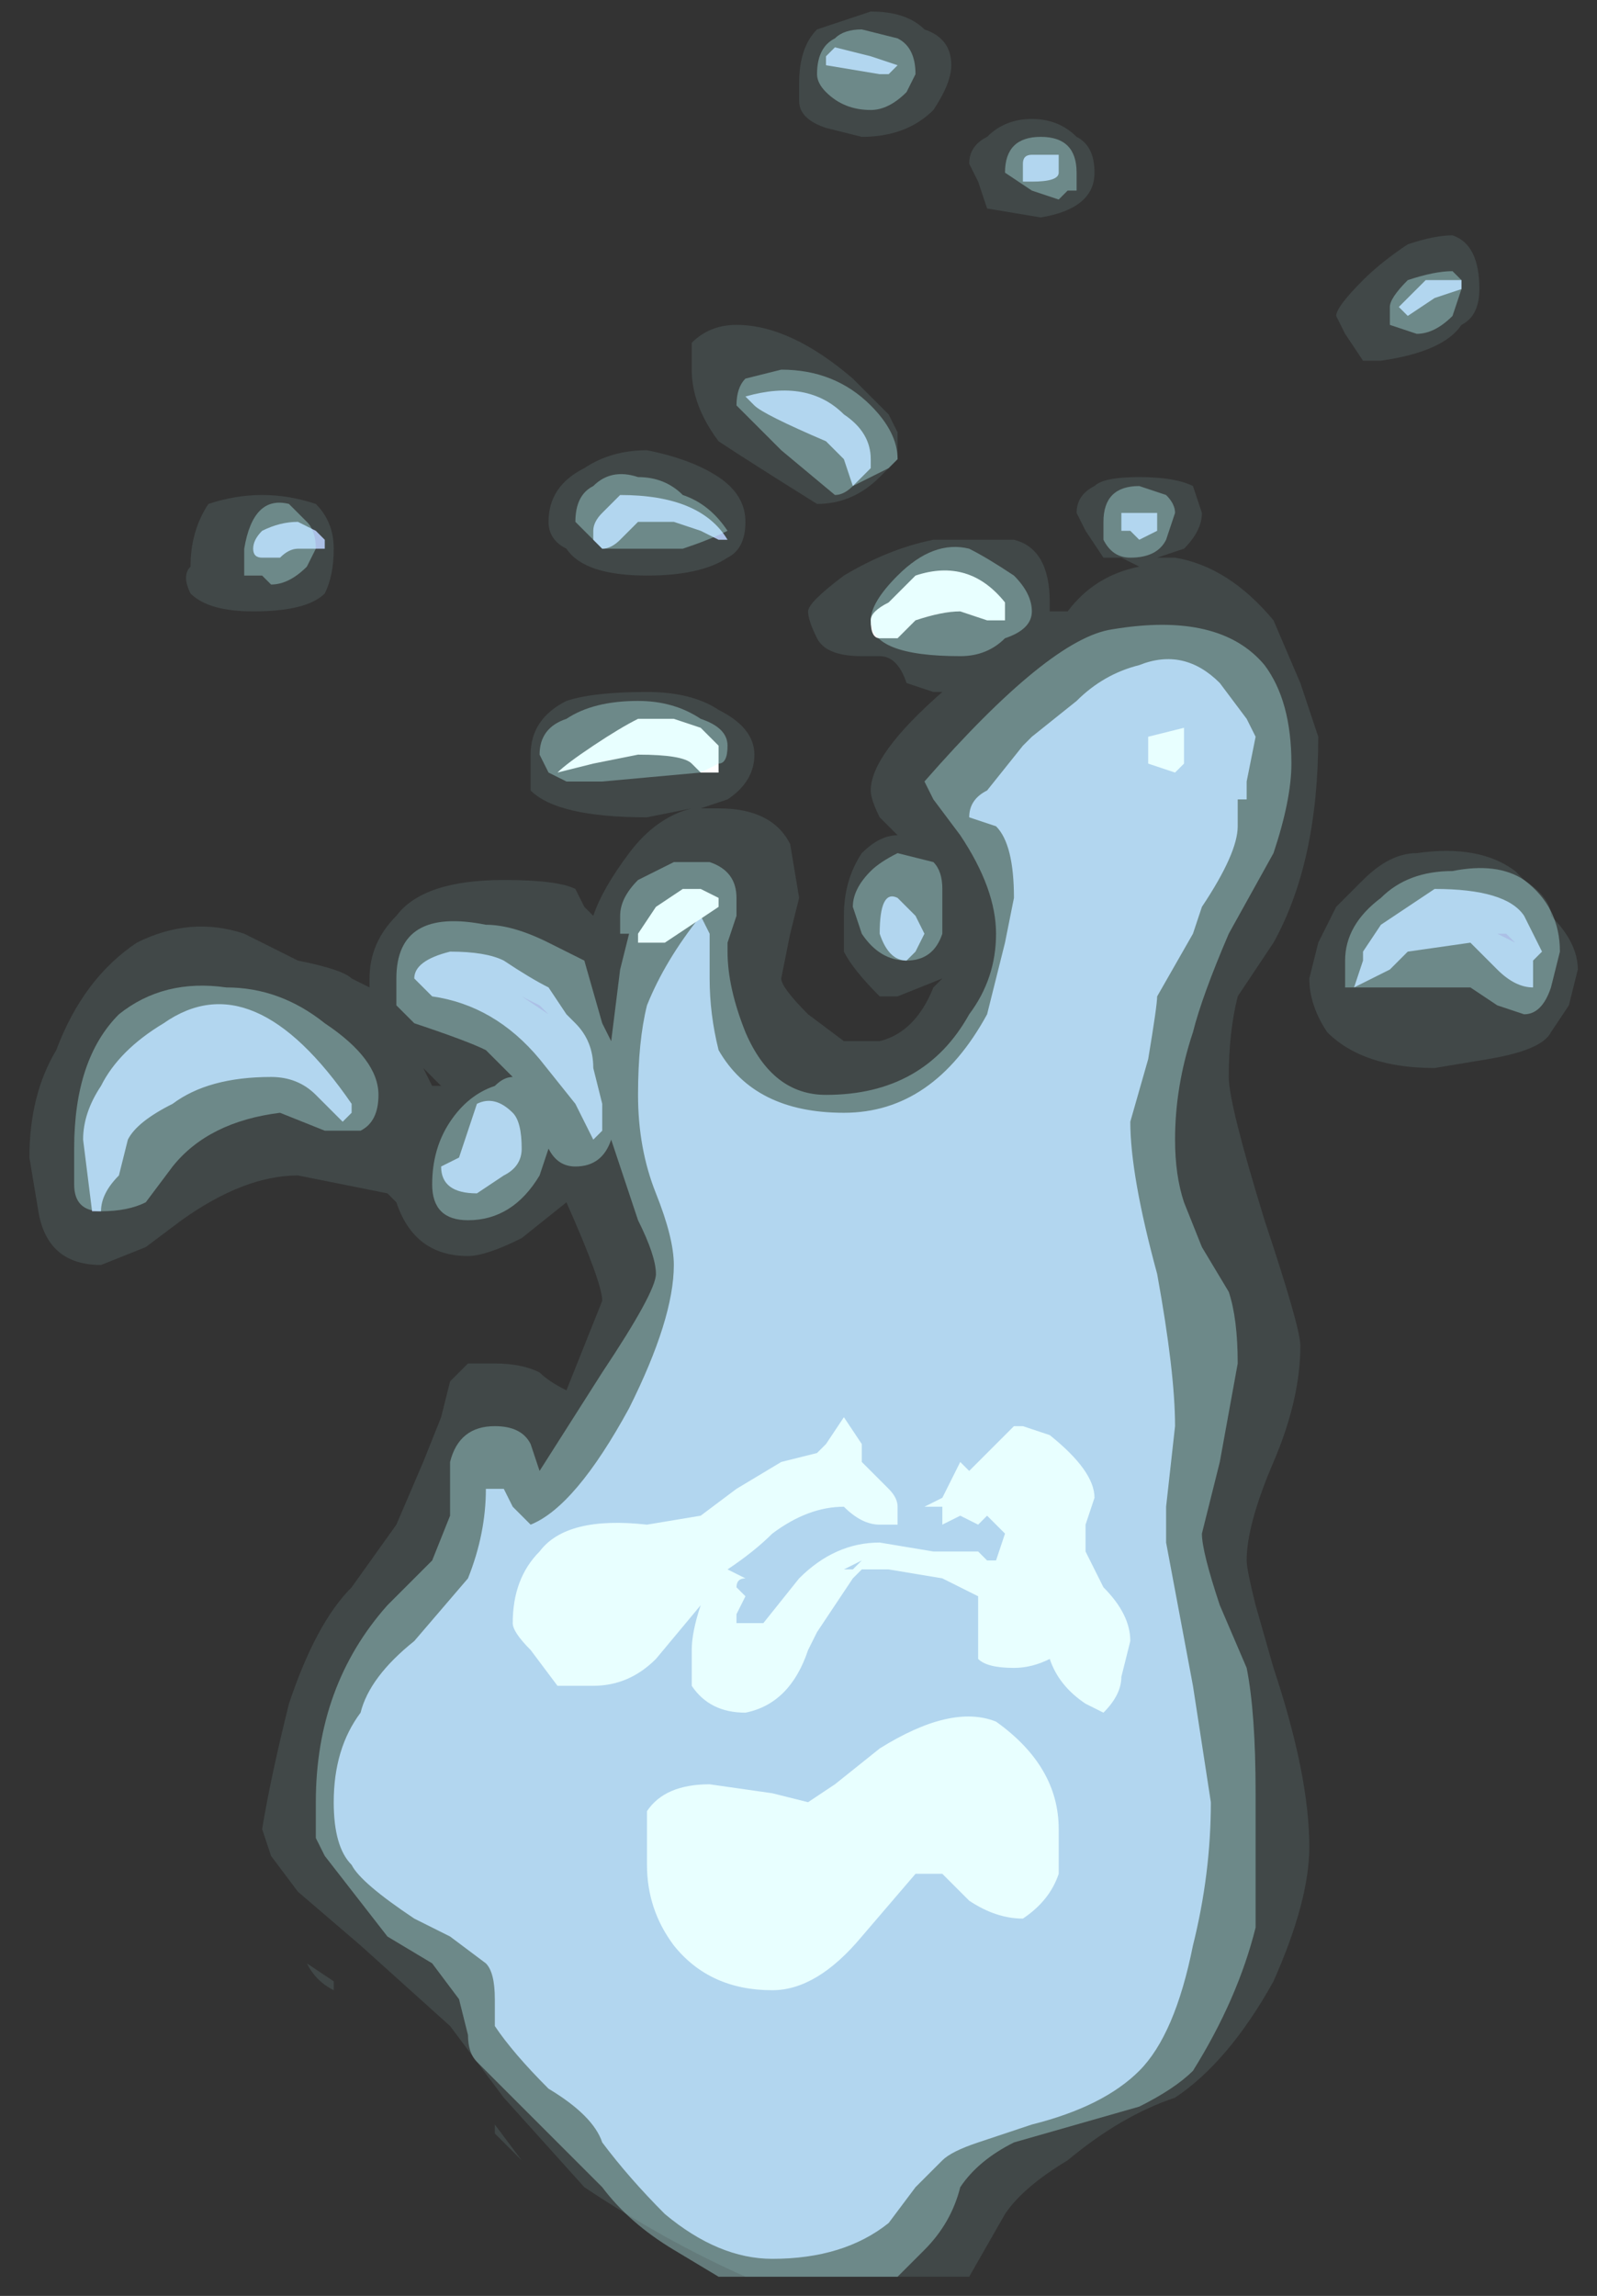 <?xml version="1.0" encoding="UTF-8" standalone="no"?>
<svg xmlns:ffdec="https://www.free-decompiler.com/flash" xmlns:xlink="http://www.w3.org/1999/xlink" ffdec:objectType="frame" height="89.75px" width="62.45px" xmlns="http://www.w3.org/2000/svg">
  <rect width="100%" height="100%" fill="#333333" stroke="none"/>
  <g transform="matrix(1.0, 0.0, 0.0, 1.0, 29.4, 84.9)">
    <use ffdec:characterId="1242" ffdec:characterName="a_EB_DesertBlueTorch6" height="88.55" transform="matrix(1.0, 0.0, 0.0, 1.0, -28.25, -84.45)" width="60.55" xlink:href="#sprite0"/>
  </g>
  <defs>
    <g id="sprite0" transform="matrix(1.0, 0.0, 0.0, 1.0, 1.4, 1.05)">
      <use ffdec:characterId="1241" height="12.65" transform="matrix(7.0, 0.0, 0.0, 7.0, -1.4, -1.05)" width="8.65" xlink:href="#shape0"/>
    </g>
    <g id="shape0" transform="matrix(1.0, 0.0, 0.0, 1.0, 0.2, 0.15)">
      <path d="M4.8 -0.05 Q4.95 0.0 4.95 0.15 4.95 0.25 4.85 0.4 4.7 0.55 4.45 0.55 L4.25 0.5 Q4.1 0.45 4.1 0.35 L4.1 0.25 Q4.1 0.05 4.2 -0.05 4.35 -0.1 4.5 -0.15 4.7 -0.15 4.8 -0.05 M7.8 1.6 Q7.7 1.75 7.35 1.8 L7.25 1.8 7.15 1.65 7.1 1.55 Q7.1 1.5 7.25 1.35 7.35 1.25 7.5 1.15 7.65 1.1 7.75 1.1 7.9 1.15 7.9 1.4 7.9 1.55 7.8 1.6 M6.75 3.25 L6.9 3.6 7.0 3.9 Q7.0 4.6 6.75 5.05 L6.55 5.35 Q6.5 5.55 6.5 5.8 6.5 5.95 6.7 6.6 6.9 7.2 6.9 7.3 6.9 7.6 6.75 7.95 6.6 8.3 6.6 8.5 6.6 8.55 6.65 8.75 L6.75 9.1 Q6.95 9.7 6.95 10.1 6.95 10.4 6.75 10.85 6.5 11.3 6.2 11.5 5.9 11.6 5.6 11.85 5.35 12.0 5.25 12.15 L5.05 12.5 3.8 12.5 Q3.35 12.3 2.9 12.0 L2.45 11.5 2.15 11.1 1.65 10.65 1.3 10.35 1.15 10.15 1.1 10.0 Q1.15 9.7 1.25 9.3 1.4 8.85 1.6 8.65 L1.85 8.3 2.0 7.95 2.1 7.7 2.15 7.5 Q2.2 7.45 2.25 7.4 L2.4 7.4 Q2.55 7.4 2.65 7.45 2.7 7.5 2.8 7.55 L3.0 7.05 Q3.0 6.95 2.8 6.5 L2.55 6.7 Q2.35 6.8 2.25 6.8 1.95 6.8 1.85 6.5 L1.8 6.45 1.3 6.35 Q1.0 6.35 0.65 6.6 L0.45 6.75 0.2 6.85 Q-0.1 6.85 -0.15 6.55 L-0.2 6.25 Q-0.2 5.9 -0.05 5.65 0.1 5.25 0.4 5.05 0.7 4.9 1.0 5.0 L1.3 5.15 Q1.55 5.2 1.6 5.25 L1.7 5.3 1.7 5.25 Q1.7 5.05 1.85 4.9 2.0 4.7 2.45 4.7 2.75 4.7 2.85 4.75 L2.9 4.85 2.95 4.9 Q3.0 4.75 3.15 4.55 3.3 4.35 3.5 4.3 L3.25 4.35 Q2.75 4.35 2.6 4.2 2.6 4.15 2.6 4.1 L2.6 4.0 Q2.6 3.8 2.8 3.7 2.95 3.65 3.25 3.65 3.5 3.65 3.65 3.75 3.85 3.85 3.85 4.0 3.85 4.15 3.7 4.25 L3.55 4.3 3.65 4.3 Q3.95 4.3 4.05 4.5 L4.1 4.8 4.05 5.0 4.0 5.25 Q4.0 5.3 4.15 5.45 L4.35 5.6 4.55 5.6 Q4.75 5.55 4.85 5.3 L4.9 5.25 4.65 5.35 4.55 5.35 Q4.4 5.2 4.35 5.1 L4.35 4.9 Q4.35 4.7 4.45 4.55 4.55 4.45 4.65 4.45 L4.55 4.35 Q4.5 4.25 4.5 4.2 4.5 4.0 4.9 3.65 L4.85 3.65 4.7 3.6 Q4.65 3.45 4.55 3.45 L4.45 3.45 Q4.25 3.45 4.2 3.35 4.15 3.25 4.15 3.2 4.15 3.15 4.35 3.0 4.6 2.85 4.85 2.8 L5.3 2.8 Q5.5 2.85 5.5 3.15 L5.5 3.2 5.6 3.2 Q5.75 3.0 6.0 2.95 L5.9 2.9 5.8 2.9 5.7 2.75 5.65 2.65 Q5.65 2.55 5.75 2.5 5.8 2.45 6.0 2.45 6.2 2.45 6.3 2.5 L6.35 2.65 Q6.35 2.75 6.25 2.85 L6.1 2.9 6.2 2.9 Q6.5 2.95 6.75 3.25 M8.15 4.7 Q8.3 4.8 8.3 4.9 8.45 5.05 8.45 5.2 L8.4 5.4 8.3 5.55 Q8.25 5.65 7.95 5.7 L7.65 5.75 Q7.25 5.75 7.05 5.55 6.95 5.4 6.95 5.25 L7.0 5.05 7.1 4.85 7.25 4.7 Q7.4 4.55 7.55 4.55 7.9 4.5 8.1 4.65 L8.15 4.7 M5.4 0.45 Q5.55 0.45 5.65 0.55 5.75 0.6 5.75 0.75 5.75 0.95 5.45 1.0 L5.15 0.95 5.1 0.8 5.05 0.7 Q5.05 0.6 5.15 0.55 5.25 0.45 5.4 0.45 M3.75 1.6 Q4.05 1.6 4.4 1.9 L4.6 2.1 4.65 2.2 4.65 2.35 4.55 2.45 Q4.4 2.6 4.2 2.6 3.8 2.35 3.65 2.25 3.5 2.05 3.5 1.85 3.5 1.75 3.5 1.7 3.6 1.6 3.75 1.6 M3.25 3.0 Q2.9 3.0 2.8 2.85 2.7 2.8 2.7 2.7 2.7 2.5 2.9 2.4 3.05 2.3 3.25 2.3 3.5 2.35 3.65 2.45 3.8 2.55 3.8 2.7 3.8 2.85 3.7 2.9 3.55 3.0 3.25 3.0 M0.7 2.95 Q0.7 2.75 0.8 2.6 0.95 2.55 1.1 2.55 1.25 2.55 1.4 2.6 1.5 2.7 1.5 2.85 1.5 3.0 1.45 3.1 1.35 3.2 1.05 3.2 0.8 3.2 0.7 3.1 0.65 3.0 0.7 2.95 M2.55 5.35 L2.7 5.45 2.65 5.4 2.55 5.35 M2.05 5.85 L2.1 5.85 2.0 5.75 2.05 5.85 M3.05 5.6 L3.05 5.6 M1.5 10.85 L1.5 10.9 Q1.4 10.85 1.35 10.75 L1.5 10.85 M2.4 11.7 L2.4 11.65 2.55 11.85 2.4 11.7 M3.35 12.5 L3.35 12.5" fill="#bffeff" fill-opacity="0.102" fill-rule="evenodd" stroke="none"/>
      <path d="M7.5 1.55 L7.45 1.5 7.6 1.35 7.8 1.35 7.8 1.4 7.65 1.45 7.5 1.55 M6.0 2.8 L5.95 2.75 5.9 2.75 5.9 2.65 6.1 2.65 6.1 2.75 6.0 2.8 M7.5 5.1 L7.4 5.2 7.2 5.3 Q7.25 5.25 7.2 5.3 L7.25 5.15 7.25 5.1 7.35 4.95 Q7.5 4.85 7.65 4.75 8.05 4.75 8.15 4.9 L8.25 5.1 8.2 5.15 8.2 5.3 Q8.1 5.3 8.0 5.2 L7.85 5.05 7.5 5.1 M6.6 4.15 L6.6 4.25 6.55 4.25 6.55 4.4 Q6.55 4.55 6.35 4.85 L6.3 5.0 6.1 5.35 Q6.1 5.4 6.05 5.7 L5.95 6.05 Q5.95 6.35 6.1 6.9 6.2 7.45 6.2 7.75 L6.15 8.2 6.15 8.4 6.3 9.2 6.4 9.85 Q6.4 10.25 6.3 10.65 6.2 11.15 6.0 11.35 5.8 11.55 5.4 11.65 L5.1 11.75 Q4.95 11.8 4.9 11.85 L4.75 12.0 4.6 12.2 Q4.35 12.4 3.95 12.4 3.65 12.4 3.35 12.15 3.15 11.95 3.0 11.75 2.95 11.6 2.7 11.45 2.5 11.25 2.4 11.1 L2.4 10.95 Q2.4 10.8 2.35 10.75 L2.15 10.6 1.95 10.5 Q1.65 10.3 1.6 10.2 1.5 10.1 1.5 9.85 1.5 9.55 1.65 9.35 1.7 9.15 1.95 8.95 L2.25 8.6 Q2.35 8.35 2.35 8.1 L2.45 8.1 2.5 8.2 2.6 8.3 Q2.85 8.2 3.15 7.65 3.4 7.15 3.4 6.85 3.4 6.7 3.3 6.45 3.2 6.2 3.2 5.9 3.2 5.6 3.25 5.4 3.35 5.15 3.55 4.9 L3.6 5.0 3.6 5.25 Q3.6 5.45 3.65 5.65 3.85 6.0 4.35 6.0 4.85 6.0 5.15 5.45 L5.25 5.05 5.3 4.8 Q5.3 4.5 5.2 4.4 L5.05 4.35 Q5.05 4.25 5.15 4.2 L5.35 3.95 5.4 3.9 5.65 3.7 Q5.8 3.55 6.0 3.5 6.25 3.4 6.45 3.6 L6.6 3.8 6.65 3.9 6.6 4.15 M6.25 5.95 L6.25 5.95 M5.35 0.8 Q5.35 0.75 5.35 0.7 5.35 0.65 5.4 0.65 L5.55 0.65 5.55 0.75 Q5.55 0.8 5.4 0.8 L5.35 0.8 M4.6 0.2 L4.55 0.2 4.25 0.15 4.25 0.1 4.3 0.05 4.5 0.1 4.65 0.15 4.6 0.2 M3.8 2.0 Q4.15 1.9 4.35 2.1 4.5 2.2 4.5 2.35 L4.5 2.4 4.4 2.5 4.35 2.35 4.25 2.25 Q3.9 2.1 3.85 2.05 L3.8 2.0 M3.1 2.55 Q3.55 2.55 3.7 2.8 L3.65 2.8 3.55 2.75 3.4 2.7 3.2 2.7 3.1 2.8 Q3.05 2.85 3.0 2.85 L2.95 2.8 2.95 2.75 Q2.95 2.7 3.0 2.65 L3.1 2.55 M1.1 2.9 Q1.05 2.9 1.05 2.85 1.05 2.8 1.1 2.75 1.2 2.7 1.3 2.7 L1.4 2.75 1.45 2.8 1.45 2.85 1.3 2.85 Q1.25 2.85 1.2 2.9 L1.1 2.9 M2.15 5.1 Q2.35 5.1 2.45 5.15 2.6 5.25 2.7 5.3 L2.8 5.45 2.85 5.5 Q2.95 5.6 2.95 5.75 L3.0 5.95 3.0 6.1 2.95 6.15 2.85 5.95 2.65 5.7 Q2.4 5.4 2.05 5.35 L1.95 5.25 Q1.95 5.15 2.15 5.1 M1.15 5.8 Q0.8 5.8 0.6 5.95 0.4 6.05 0.35 6.15 L0.3 6.35 Q0.2 6.45 0.2 6.55 L0.15 6.55 0.1 6.15 Q0.1 6.0 0.2 5.85 0.3 5.65 0.55 5.5 1.05 5.15 1.6 5.95 L1.6 6.0 1.55 6.05 1.4 5.9 Q1.3 5.8 1.15 5.8 M2.55 6.2 Q2.55 6.3 2.45 6.35 L2.3 6.45 Q2.1 6.45 2.1 6.3 L2.2 6.25 2.3 5.95 Q2.4 5.9 2.5 6.0 2.55 6.05 2.55 6.2 M4.55 5.0 Q4.55 4.75 4.65 4.8 L4.75 4.9 4.8 5.0 4.75 5.1 4.7 5.15 Q4.6 5.15 4.55 5.0" fill="#acc0e6" fill-rule="evenodd" stroke="none"/>
      <path d="M6.25 3.95 L6.25 4.05 6.2 4.1 6.05 4.05 6.05 3.9 6.25 3.85 6.25 3.95 M4.75 3.25 L4.65 3.35 4.55 3.35 Q4.5 3.35 4.5 3.25 4.5 3.2 4.6 3.15 L4.75 3.0 Q5.05 2.9 5.25 3.15 L5.25 3.25 5.15 3.25 5.0 3.2 Q4.9 3.2 4.75 3.25 M3.65 4.05 L3.65 4.1 3.55 4.1 3.5 4.05 Q3.45 4.0 3.2 4.0 L2.95 4.05 2.75 4.1 Q2.8 4.05 2.95 3.95 3.1 3.85 3.2 3.8 L3.4 3.8 3.55 3.85 3.65 3.95 3.65 4.05 M3.55 4.75 L3.65 4.8 3.65 4.85 3.35 5.05 3.2 5.05 3.2 5.0 3.3 4.85 3.45 4.75 3.55 4.75 M5.35 7.75 L5.5 7.8 Q5.75 8.0 5.75 8.15 L5.7 8.3 5.7 8.45 5.8 8.65 Q5.95 8.8 5.95 8.95 L5.9 9.15 Q5.9 9.25 5.8 9.35 L5.7 9.3 Q5.55 9.2 5.5 9.05 5.4 9.1 5.3 9.1 5.15 9.1 5.1 9.05 5.1 9.0 5.1 8.9 L5.1 8.7 4.9 8.6 4.6 8.55 4.45 8.55 4.4 8.6 4.2 8.9 4.15 9.0 Q4.05 9.3 3.8 9.35 3.6 9.35 3.5 9.2 L3.5 9.0 Q3.5 8.9 3.55 8.75 L3.3 9.05 Q3.15 9.2 2.95 9.2 L2.75 9.2 2.6 9.0 Q2.5 8.9 2.5 8.85 2.5 8.6 2.65 8.45 2.8 8.25 3.25 8.3 L3.55 8.25 3.75 8.1 4.0 7.95 4.2 7.9 4.25 7.85 4.35 7.7 4.45 7.85 4.45 7.95 4.6 8.1 Q4.65 8.15 4.65 8.2 L4.65 8.3 4.55 8.3 Q4.45 8.3 4.35 8.2 4.15 8.2 3.95 8.35 3.85 8.45 3.7 8.55 L3.8 8.6 Q3.75 8.6 3.75 8.65 L3.8 8.7 3.75 8.8 3.75 8.85 3.9 8.85 4.1 8.6 Q4.3 8.4 4.55 8.4 L4.85 8.45 5.1 8.45 5.15 8.5 5.2 8.5 5.25 8.35 5.15 8.25 5.1 8.3 5.0 8.25 4.9 8.3 4.9 8.2 4.8 8.2 4.9 8.15 5.0 7.95 5.05 8.0 Q5.2 7.85 5.3 7.75 L5.35 7.75 M4.4 8.55 L4.45 8.5 4.35 8.55 4.4 8.55 M4.0 9.2 L4.0 9.2 M3.25 9.9 Q3.35 9.75 3.6 9.75 L3.95 9.8 4.15 9.85 4.3 9.75 4.55 9.55 Q4.95 9.3 5.2 9.4 5.55 9.65 5.55 10.0 L5.55 10.25 Q5.5 10.4 5.35 10.5 5.2 10.5 5.05 10.4 L4.9 10.25 4.75 10.25 4.45 10.6 Q4.2 10.9 3.95 10.9 3.6 10.9 3.4 10.65 3.25 10.45 3.25 10.2 3.25 10.0 3.25 9.9" fill="#ffffff" fill-rule="evenodd" stroke="none"/>
      <path d="M4.65 0.0 Q4.75 0.05 4.75 0.2 L4.7 0.3 Q4.6 0.4 4.5 0.4 4.35 0.4 4.25 0.3 4.2 0.25 4.2 0.2 4.2 0.05 4.3 0.0 4.35 -0.05 4.45 -0.05 L4.65 0.0 M7.5 1.35 Q7.65 1.3 7.75 1.3 L7.8 1.35 7.8 1.4 7.75 1.55 Q7.65 1.65 7.55 1.65 L7.4 1.6 7.4 1.5 Q7.4 1.45 7.5 1.35 M6.7 3.5 Q6.85 3.7 6.85 4.05 6.85 4.25 6.75 4.55 L6.5 5.0 Q6.35 5.35 6.3 5.55 6.2 5.85 6.2 6.15 6.2 6.35 6.25 6.5 L6.35 6.75 6.5 7.0 Q6.55 7.15 6.55 7.4 L6.45 7.95 6.35 8.35 Q6.35 8.45 6.45 8.75 L6.6 9.1 Q6.65 9.35 6.65 9.8 L6.65 10.55 Q6.55 10.95 6.3 11.35 6.2 11.45 6.0 11.55 L5.3 11.75 Q5.1 11.85 5.0 12.0 4.95 12.2 4.8 12.35 L4.65 12.5 3.65 12.5 3.4 12.35 Q3.15 12.2 3.0 12.0 L2.3 11.3 Q2.25 11.25 2.25 11.15 L2.2 10.95 2.05 10.75 1.8 10.6 1.45 10.15 1.4 10.05 1.4 9.85 Q1.4 9.2 1.8 8.75 L2.05 8.5 2.15 8.25 2.15 7.95 Q2.2 7.75 2.4 7.75 2.55 7.75 2.6 7.85 L2.65 8.0 3.0 7.45 Q3.3 7.0 3.3 6.9 3.3 6.8 3.2 6.6 L3.05 6.15 Q3.0 6.3 2.85 6.3 2.75 6.3 2.7 6.2 L2.65 6.35 Q2.5 6.6 2.25 6.6 2.15 6.6 2.1 6.55 2.05 6.5 2.05 6.4 2.05 6.2 2.15 6.05 2.25 5.9 2.4 5.85 2.45 5.8 2.5 5.8 L2.35 5.65 Q2.25 5.6 1.95 5.5 L1.85 5.4 1.85 5.25 Q1.85 4.85 2.35 4.95 2.5 4.95 2.7 5.05 L2.9 5.15 3.0 5.5 3.05 5.6 3.1 5.2 3.15 5.0 3.1 5.0 3.1 4.9 Q3.1 4.8 3.2 4.7 L3.4 4.6 3.6 4.6 Q3.75 4.65 3.75 4.8 L3.75 4.9 3.7 5.05 3.7 5.1 Q3.7 5.3 3.8 5.55 3.95 5.9 4.25 5.9 4.8 5.9 5.05 5.45 5.2 5.25 5.2 5.0 5.2 4.75 5.0 4.45 L4.85 4.25 4.8 4.15 Q5.5 3.35 5.85 3.3 6.45 3.2 6.7 3.5 M6.0 2.5 L6.15 2.55 Q6.2 2.6 6.2 2.65 L6.15 2.8 Q6.1 2.9 5.95 2.9 5.85 2.9 5.8 2.8 L5.8 2.7 Q5.8 2.5 6.0 2.5 M7.75 4.65 Q8.0 4.6 8.15 4.7 8.35 4.85 8.35 5.1 L8.3 5.3 Q8.25 5.45 8.15 5.45 L8.0 5.4 7.85 5.3 7.15 5.3 7.15 5.15 Q7.15 4.95 7.35 4.8 7.5 4.65 7.75 4.65 M8.0 5.0 L8.1 5.05 8.05 5.0 8.0 5.0 M5.3 0.6 Q5.35 0.55 5.45 0.55 5.55 0.55 5.6 0.6 5.65 0.65 5.65 0.75 L5.65 0.85 5.6 0.85 5.55 0.9 5.4 0.85 5.25 0.75 Q5.25 0.65 5.3 0.6 M4.0 2.3 L3.75 2.05 Q3.75 1.95 3.8 1.9 L4.0 1.85 Q4.3 1.85 4.5 2.05 4.65 2.2 4.65 2.35 L4.6 2.4 4.4 2.5 Q4.35 2.55 4.3 2.55 L4.0 2.3 M3.45 2.55 Q3.6 2.6 3.7 2.75 3.6 2.8 3.45 2.85 L3.0 2.85 2.85 2.7 Q2.85 2.55 2.95 2.5 3.05 2.4 3.2 2.45 3.35 2.45 3.45 2.55 M4.65 3.0 Q4.85 2.8 5.05 2.85 5.15 2.9 5.3 3.0 5.4 3.1 5.4 3.2 5.4 3.3 5.25 3.35 5.15 3.45 5.0 3.45 4.5 3.45 4.5 3.25 4.5 3.15 4.65 3.0 M1.35 2.95 Q1.25 3.05 1.15 3.05 L1.1 3.0 1.0 3.0 1.0 2.85 Q1.05 2.55 1.25 2.6 L1.35 2.7 Q1.4 2.75 1.4 2.85 L1.35 2.95 M2.65 4.0 Q2.65 3.85 2.8 3.8 2.95 3.7 3.2 3.7 3.4 3.7 3.55 3.8 3.7 3.85 3.7 3.95 3.7 4.05 3.65 4.05 L3.55 4.1 3.0 4.15 2.8 4.15 2.7 4.1 2.65 4.0 M0.45 6.5 Q0.35 6.55 0.2 6.55 0.05 6.55 0.05 6.4 L0.05 6.2 Q0.05 5.7 0.3 5.45 0.55 5.25 0.9 5.3 1.2 5.3 1.45 5.5 1.75 5.7 1.75 5.9 1.75 6.05 1.65 6.1 L1.45 6.1 1.2 6.0 Q0.8 6.05 0.6 6.3 L0.45 6.5 M2.65 5.4 L2.55 5.35 2.7 5.45 2.65 5.4 M4.5 4.65 Q4.55 4.6 4.65 4.55 L4.85 4.6 Q4.9 4.65 4.9 4.75 L4.9 5.0 Q4.85 5.15 4.7 5.15 4.55 5.15 4.45 5.0 L4.4 4.85 Q4.4 4.75 4.5 4.65" fill="#bffeff" fill-opacity="0.353" fill-rule="evenodd" stroke="none"/>
    </g>
  </defs>
</svg>
